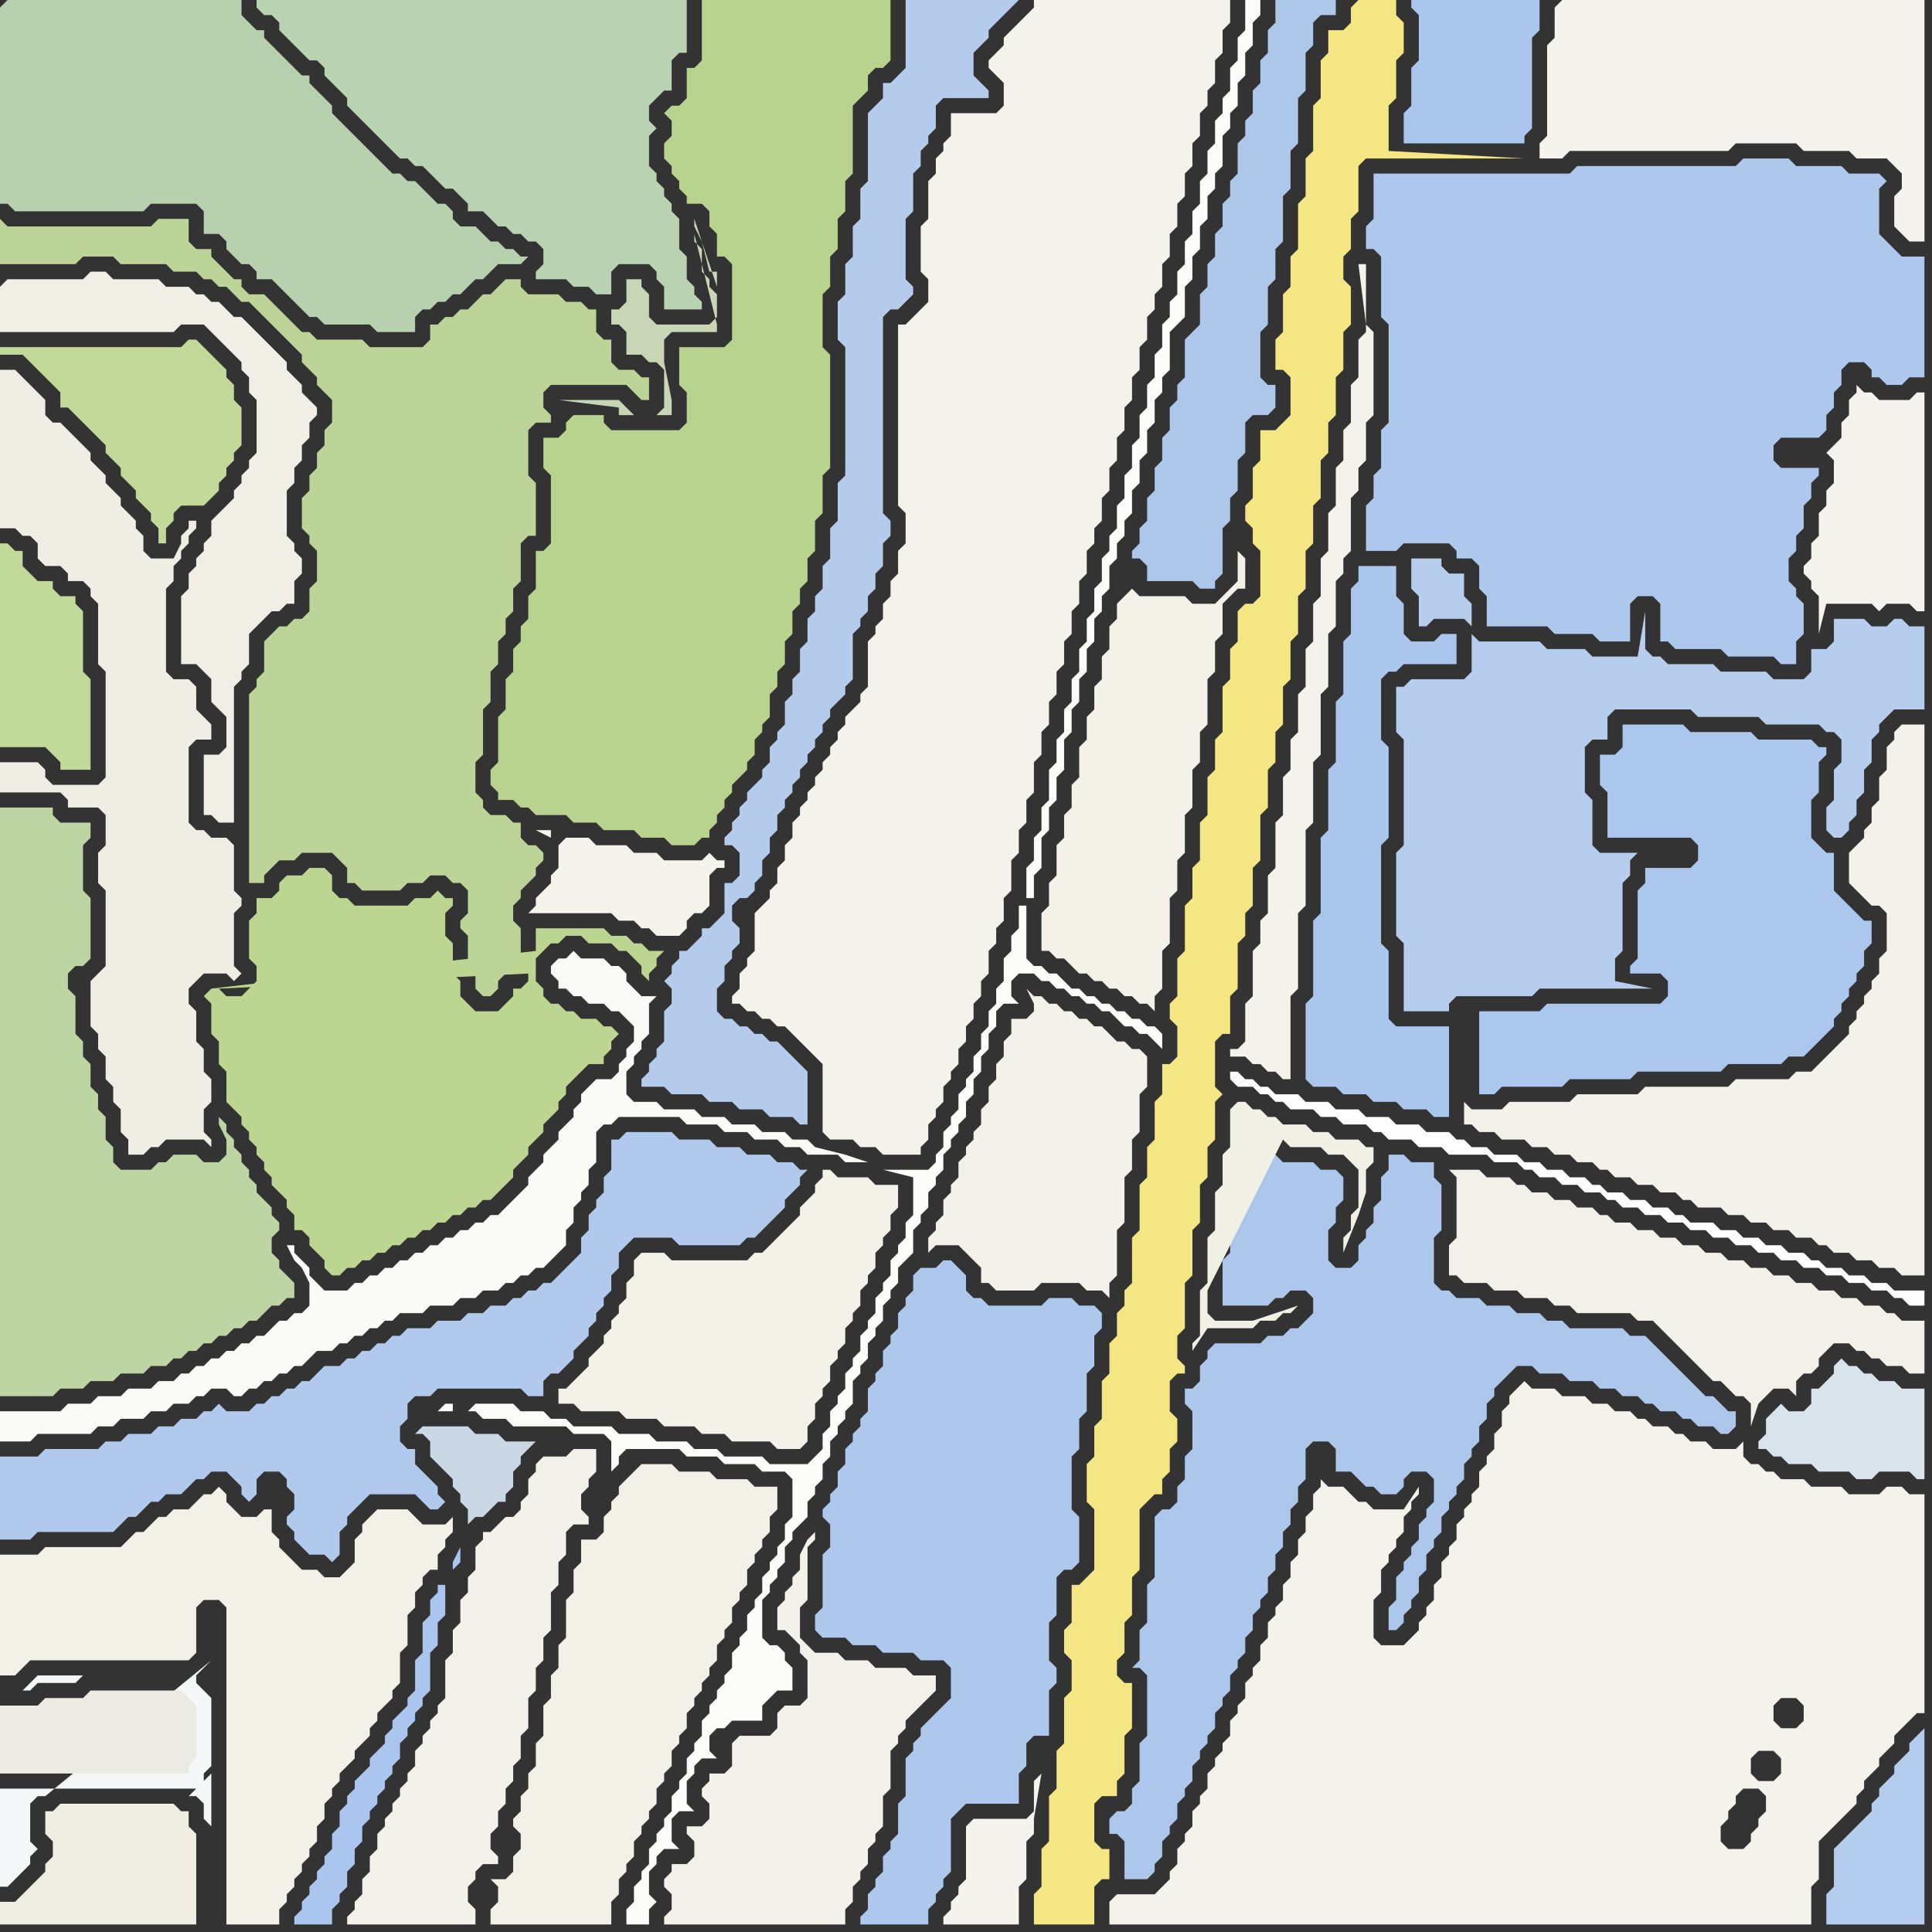<svg width="256" height="256" xmlns="http://www.w3.org/2000/svg"><rect width="100%" height="100%" fill="#333333" stroke="none"/><script> 
var tempColor;
function hoverPath(evt){
obj = evt.target;
tempColor = obj.getAttribute("fill");
obj.setAttribute("fill","red");
//alert(tempColor);
//obj.setAttribute("stroke","red");}
function recoverPath(evt){
obj = evt.target;
obj.setAttribute("fill", tempColor);
//obj.setAttribute("stroke", tempColor);
}</script><path onmouseover="hoverPath(evt)" onmouseout="recoverPath(evt)" fill="rgb(177,201,236)" d="M  0,196l 0,8 4,0 1,-1 10,0 1,-1 1,-1 1,0 1,-1 1,-1 1,0 1,-1 2,0 1,-1 1,-1 1,0 1,-1 2,0 1,1 1,1 0,1 1,1 1,-1 0,-2 1,-1 2,0 1,1 0,1 1,1 0,2 -1,1 0,1 1,1 0,1 1,1 1,1 2,0 1,1 1,-1 0,-3 1,-1 0,-1 2,-2 1,-1 6,0 1,1 1,1 1,0 1,-1 0,0 -1,-1 0,-1 -1,-1 -1,-1 -1,-1 0,-2 -1,0 -1,-1 0,-2 1,-1 0,-2 1,-1 2,0 1,-1 11,0 1,1 2,0 0,-2 1,-1 1,0 1,-1 1,-1 0,-1 1,-1 1,-1 0,-1 1,-1 0,-1 1,-1 0,-1 1,-1 0,-2 1,-1 0,-2 1,-1 1,-1 5,0 1,1 8,0 1,-1 1,0 1,-1 1,-1 1,-1 1,-1 0,-1 1,-1 1,-1 0,-1 1,-1 -1,0 -1,-1 -2,0 -1,-1 -3,0 -1,-1 -3,0 -1,-1 -4,0 -1,-1 -6,0 -1,1 -1,0 0,4 -1,1 0,2 -1,1 0,1 -1,1 0,2 -1,1 0,2 -1,1 -1,1 -1,1 -1,1 -1,0 -1,1 -1,0 -1,1 -1,0 -1,1 -2,0 -1,1 -2,0 -1,1 -3,0 -1,1 -3,0 -1,1 -1,0 -1,1 -1,0 -1,1 -1,0 -1,1 -1,0 -1,1 -2,0 -1,1 -1,1 -1,0 -1,1 -1,0 -1,1 -1,0 -1,1 -1,0 -1,1 -3,0 -1,-1 -1,1 -1,0 -1,1 -2,0 -1,1 -2,0 -1,1 -3,0 -1,1 -2,0 -1,1 -7,0 -1,1 -5,0Z"/>
<path onmouseover="hoverPath(evt)" onmouseout="recoverPath(evt)" fill="rgb(194,217,153)" d="M  4,48l 0,0 1,1 1,1 1,1 1,1 0,2 1,0 1,1 1,1 1,1 1,1 1,1 0,1 1,1 1,1 0,1 1,1 1,1 0,1 1,1 1,1 0,1 1,1 0,2 1,0 0,-2 1,-1 0,-1 1,-1 3,0 2,-2 0,-1 1,-1 0,-1 1,-1 0,-1 1,-1 0,-5 -1,-1 0,-2 -1,-1 0,-1 -1,-1 -1,-1 -1,-1 -1,-1 -1,0 -1,1 -24,0 0,1 3,0 1,1Z"/>
<path onmouseover="hoverPath(evt)" onmouseout="recoverPath(evt)" fill="rgb(188,214,145)" d="M  28,131l 0,0 -1,1 1,1 0,4 1,1 0,3 1,1 0,4 1,1 1,1 0,1 1,1 0,1 1,1 0,1 1,1 0,1 1,1 0,1 1,1 1,1 0,1 1,1 0,2 1,0 1,1 0,1 2,2 0,1 1,1 1,0 1,-1 1,0 1,-1 1,0 1,-1 1,0 1,-1 1,0 1,-1 1,0 1,-1 1,0 1,-1 1,0 1,-1 1,0 1,-1 1,0 1,-1 1,0 1,-1 1,-1 1,-1 0,-1 1,-1 1,-1 0,-1 1,-1 1,-1 0,-1 2,-2 0,-1 1,-1 0,-1 1,-1 1,-1 1,-1 2,0 0,-1 1,-1 0,-1 1,-1 -1,-1 -1,0 -1,-1 -2,0 -1,-1 -1,0 -1,-1 -1,0 -1,-1 0,-1 -1,-1 0,-3 1,-1 1,-1 1,0 1,-1 2,0 1,1 3,0 1,1 1,0 1,1 1,1 0,1 1,1 0,-1 1,-1 0,-1 1,-1 -2,0 -1,-1 -1,0 -1,-1 -2,0 -1,-1 -9,0 0,3 -43,5 42,-2 0,1 -1,1 -1,0 0,1 -1,1 -1,1 -3,0 -1,-1 -1,-1 0,-2 -1,-1 0,-4 -1,-1 0,-3 1,-1 0,-1 -1,0 -1,-1 -1,1 -2,0 -1,1 -7,0 -1,-1 -1,0 -1,-1 0,-2 -1,-1 -2,0 -1,1 -2,0 -1,1 0,1 -1,1 -2,0 0,2 -1,1 0,5 1,1 0,2 -1,1 -1,1 -2,0 -1,-1 41,-2 -42,2Z"/>
<path onmouseover="hoverPath(evt)" onmouseout="recoverPath(evt)" fill="rgb(184,211,141)" d="M  75,56l 0,1 -1,1 -2,0 0,4 1,1 0,9 -1,1 -1,0 0,5 -1,1 0,3 -1,1 0,2 -1,1 0,3 -1,1 0,4 -1,1 0,6 -1,1 0,2 1,1 0,1 2,0 1,1 1,0 1,1 4,0 1,1 3,0 1,1 4,0 1,1 3,0 1,1 3,0 1,-1 1,0 0,-1 1,-1 0,-1 1,-1 0,-1 1,-1 0,-1 1,-1 1,-1 0,-1 1,-1 0,-2 1,-1 0,-1 1,-1 0,-3 1,-1 0,-2 1,-1 0,-3 1,-1 0,-3 1,-1 0,-2 1,-1 0,-3 1,-1 0,-4 1,-1 0,-5 1,-1 0,-15 -1,-1 0,-7 1,-1 0,-4 1,-1 0,-4 1,-1 0,-4 1,-1 0,-9 1,-1 1,-1 0,-2 1,-1 1,0 1,-1 0,-8 -25,0 0,8 -1,1 -1,0 0,4 -1,1 -1,0 -1,1 1,1 0,2 -1,1 0,2 1,1 0,1 1,1 0,1 1,1 0,1 2,0 1,1 0,2 1,1 0,3 1,0 1,1 0,10 -1,1 -6,0 0,5 1,1 0,4 -1,1 -9,0 -1,-1 0,-1 -4,0 -1,1Z"/>
<path onmouseover="hoverPath(evt)" onmouseout="recoverPath(evt)" fill="rgb(244,243,236)" d="M  74,112l 0,3 -1,1 0,1 -1,1 -1,1 0,1 -1,1 11,0 1,1 2,0 1,1 1,0 1,1 3,0 1,-1 0,-1 1,-1 1,0 1,-1 0,-4 1,-1 1,0 0,-1 -1,0 -1,-1 -1,1 -5,0 -1,-1 -3,0 -1,-1 -4,0 -1,-1 -3,0 -1,1 -1,-1 0,-1 -2,0 2,1 1,1Z"/>
<path onmouseover="hoverPath(evt)" onmouseout="recoverPath(evt)" fill="rgb(242,241,232)" d="M  84,195l 0,0 -1,1 -1,1 0,1 -1,1 0,1 -1,1 0,2 -1,1 -2,0 0,3 -1,1 0,3 -1,1 0,5 -1,1 0,3 -1,1 0,3 -1,1 0,4 -1,1 0,3 -1,1 0,2 -1,1 0,2 -1,1 0,1 1,1 0,2 -1,1 0,2 -1,1 -2,0 1,1 0,2 -1,1 0,2 16,0 0,-3 1,-1 0,-2 1,-1 0,-1 1,-1 0,-2 1,-1 0,-1 1,-1 0,-1 1,-1 0,-2 1,-1 0,-1 1,-1 0,-2 1,-1 0,-1 1,-1 0,-2 1,-1 0,-1 1,-1 0,-1 1,-1 0,-1 1,-1 0,-2 1,-1 0,-1 1,-1 0,-2 1,-1 0,-1 1,-1 0,-2 1,-1 0,-1 1,-1 0,-1 1,-1 0,-2 1,-1 0,-3 -3,0 -1,-1 -4,0 -1,-1 -4,0 -1,-1 -4,0 -1,1Z"/>
<path onmouseover="hoverPath(evt)" onmouseout="recoverPath(evt)" fill="rgb(243,242,234)" d="M  97,232l 0,2 -1,1 -2,0 0,1 -1,1 0,1 1,1 0,2 -1,1 -2,0 0,1 1,1 0,2 -1,1 -2,0 0,1 -1,1 0,1 1,1 0,2 -1,1 0,1 24,0 0,-2 1,-1 0,-2 1,-1 0,-1 1,-1 0,-2 1,-1 0,-1 1,-1 0,-4 1,-1 0,-5 1,-1 0,-1 1,-1 0,-1 1,-1 1,-1 1,-1 1,-1 0,-2 -3,0 -1,-1 -4,0 -1,-1 -3,0 -1,-1 -3,0 -1,-1 -1,-1 0,-4 1,-1 0,-7 1,-1 0,-1 -1,1 -1,2 0,2 -1,1 0,1 -1,1 0,1 -1,1 0,3 1,0 1,1 1,1 0,1 1,1 0,5 -1,1 -2,0 -1,1 0,2 -1,1 -4,0 -1,1Z"/>
<path onmouseover="hoverPath(evt)" onmouseout="recoverPath(evt)" fill="rgb(174,200,237)" d="M  115,187l 0,0 -1,1 0,1 -1,1 0,1 -1,1 0,2 -1,1 0,2 -1,1 0,1 -1,1 0,1 1,1 0,3 -1,1 0,7 -1,1 0,2 1,1 3,0 1,1 3,0 1,1 4,0 1,1 3,0 1,1 0,4 -1,1 -1,1 -1,1 -1,1 0,1 -1,1 0,1 -1,1 0,5 -1,1 0,4 -1,1 0,1 -1,1 0,2 -1,1 0,1 -1,1 0,2 -1,1 0,1 9,0 0,-2 1,-1 0,-1 1,-1 0,-1 1,-1 0,-7 1,-1 1,-1 7,0 0,-4 1,-1 0,-3 1,-1 2,0 0,-6 1,-1 0,-2 -1,-1 0,-5 1,-1 0,-5 1,-1 1,0 1,-1 0,-6 -1,-1 0,-7 1,-1 0,-4 1,-1 0,-5 1,-1 0,-4 1,-1 0,-2 -1,-1 -2,0 -1,-1 -3,0 -1,1 -7,0 -1,-1 -1,0 -1,-1 0,-2 -1,-1 -1,-1 -1,0 -1,1 -2,0 -1,1 0,2 -1,1 0,1 -1,1 0,2 -1,1 0,1 -1,1 0,2 -1,1 0,1 -1,1Z"/>
<path onmouseover="hoverPath(evt)" onmouseout="recoverPath(evt)" fill="rgb(243,243,236)" d="M  147,252l 0,3 93,0 0,-5 1,-1 0,-5 1,-1 1,-1 1,-1 1,-1 1,-1 0,-1 1,-1 0,-1 1,-1 1,-1 0,-1 1,-1 1,-1 0,-1 1,-1 1,-1 1,-1 1,0 0,-29 -2,0 -1,-1 -2,0 -1,1 -4,0 -1,-1 -4,0 -1,-1 -3,0 -1,-1 -1,0 -1,-1 -1,0 -1,-1 0,-2 -1,1 -3,0 -1,-1 -2,0 -1,-1 -1,0 -1,-1 -2,0 -1,-1 -1,0 -1,-1 -2,0 -1,-1 -2,0 -1,-1 -3,0 -1,-1 -3,0 -1,-1 -1,1 -1,1 0,1 -1,1 0,2 -1,1 0,2 -1,1 0,1 -1,1 0,2 -1,1 0,1 -1,1 0,1 -1,1 0,2 -1,1 0,1 -1,1 0,2 -1,1 0,2 -1,1 0,1 -1,1 0,1 -1,1 -1,1 -3,0 -1,-1 0,-5 1,-1 0,-3 1,-1 0,-1 1,-1 0,-1 1,-1 0,-2 1,-1 0,-1 1,-1 0,-1 -2,3 -4,0 -1,-1 -1,0 -1,-1 -1,-1 -2,0 -1,-1 0,1 -1,1 0,2 -1,1 0,2 -1,1 0,2 -1,1 0,2 -1,1 0,2 -1,1 0,1 -1,1 0,2 -1,1 0,2 -1,1 0,1 -1,1 0,2 -1,1 0,1 -1,1 0,2 -1,1 0,1 -1,1 0,1 -1,1 0,2 -1,1 0,1 -1,1 0,2 -1,1 0,1 -1,1 0,2 -1,1 0,1 -1,1 -1,1 -5,0 -1,1 89,-17 -1,1 -2,0 -1,-1 0,-2 1,-1 2,0 1,1 0,2 -89,17 85,-15 1,0 1,1 0,2 -1,1 0,1 -1,1 0,1 -1,1 -2,0 -1,-1 0,-2 1,-1 0,-1 1,-1 0,-1 1,-1 1,0 -85,15 92,-24 -1,1 -2,0 -1,-1 0,-2 1,-1 2,0 1,1 0,2 -92,24Z"/>
<path onmouseover="hoverPath(evt)" onmouseout="recoverPath(evt)" fill="rgb(243,241,232)" d="M  149,79l 0,0 -1,1 0,2 -1,1 0,3 -1,1 0,3 -1,1 0,3 -1,1 0,3 -1,1 0,4 -1,1 0,3 -1,1 0,3 -1,1 0,4 -1,1 0,3 -1,1 0,5 1,0 1,1 1,0 1,1 1,1 1,0 1,1 1,0 1,1 1,0 1,1 1,0 1,1 1,0 1,1 0,-2 1,-1 0,-5 1,-1 0,-6 1,-1 0,-4 1,-1 0,-5 1,-1 0,-5 1,-1 0,-4 1,-1 0,-6 1,-1 0,-4 1,-1 0,-4 1,-1 1,-1 1,0 0,-4 -1,-1 0,4 -1,1 -2,2 -3,0 -1,-1 -6,0 -1,-1 -1,1 0,-3Z"/>
<path onmouseover="hoverPath(evt)" onmouseout="recoverPath(evt)" fill="rgb(174,200,237)" d="M  183,23l -1,0 0,6 -1,1 0,3 1,0 1,1 0,8 1,1 0,13 -1,1 0,5 -1,1 0,3 -1,1 0,6 4,0 1,-1 6,0 1,1 0,1 2,0 1,1 0,3 1,1 0,4 8,0 1,1 5,0 1,1 4,0 0,-5 1,-1 2,0 1,1 0,5 1,0 1,1 6,0 1,1 6,0 1,1 2,0 0,-3 1,-1 0,-4 -1,-1 0,-1 -1,-1 0,-3 1,-1 0,-2 1,-1 0,-3 1,-1 0,-2 1,-1 0,-1 -5,0 -1,-1 0,-2 1,-1 5,0 1,-1 0,-2 1,-1 0,-2 1,-1 0,-2 1,-1 2,0 1,1 0,1 1,0 1,1 2,0 1,-1 2,0 0,-16 -3,0 -2,-2 -1,-1 0,-6 1,-1 -1,-1 -4,0 -1,-1 -6,0 -1,-1 -6,0 -1,1 -21,0 -1,1Z"/>
<path onmouseover="hoverPath(evt)" onmouseout="recoverPath(evt)" fill="rgb(183,209,175)" d="M  0,1l 0,26 1,0 1,1 17,0 1,-1 6,0 1,1 0,3 2,0 1,1 0,1 1,1 1,1 1,0 1,1 0,1 2,0 1,1 1,1 1,1 1,1 1,1 1,0 1,1 6,0 1,1 5,0 0,-2 1,-1 1,0 1,-1 1,0 1,-1 1,0 1,-1 1,-1 1,0 2,-2 3,0 1,-1 -1,0 -1,-1 -1,0 -1,-1 -1,0 -1,-1 -1,-1 -2,0 -1,-1 0,-1 -1,-1 -1,0 -1,-1 -1,-1 -1,-1 -1,0 -1,-1 -1,0 -1,-1 -1,-1 -1,-1 -1,-1 -1,-1 -1,-1 -1,-1 -1,-1 0,-1 -1,-1 -1,-1 -1,-1 0,-1 -1,0 -1,-1 -1,-1 -1,-1 -1,-1 -1,-1 0,-1 -1,0 -1,-1 -1,-1 0,-2 -31,0 -1,1Z"/>
<path onmouseover="hoverPath(evt)" onmouseout="recoverPath(evt)" fill="rgb(193,217,153)" d="M  11,84l 0,-3 -1,-1 0,-1 -2,0 -1,-1 0,-1 -2,0 -1,-1 -1,-1 0,-2 -1,0 -1,-1 -1,0 0,27 6,0 1,1 1,1 0,1 4,0 0,-12 -1,-1Z"/>
<path onmouseover="hoverPath(evt)" onmouseout="recoverPath(evt)" fill="rgb(242,241,232)" d="M  32,201l 0,0 -1,-1 -1,-1 0,-1 -1,-1 -1,1 -1,0 -1,1 -1,1 -2,0 -1,1 -1,0 -1,1 -1,1 -1,0 -1,1 -1,1 -10,0 -1,1 -5,0 0,16 2,0 1,-1 0,0 1,-1 21,0 1,-1 0,-6 1,-1 2,0 1,1 0,42 7,0 0,-2 1,-1 0,-1 1,-1 0,-1 1,-1 0,-1 1,-1 0,-1 1,-1 0,-2 1,-1 0,-2 1,-1 0,-1 1,-1 0,-1 1,-1 1,-1 0,-1 1,-1 1,-1 0,-1 1,-1 0,-1 2,-2 0,-1 1,-1 0,-4 1,-1 0,-4 1,-1 0,-2 1,-1 0,-1 1,-1 1,0 0,-2 1,-1 0,-1 1,-1 0,-2 -1,1 -3,0 -1,-1 -1,-1 -4,0 -2,2 0,1 -1,1 0,3 -1,1 -1,1 -2,0 -1,-1 -2,0 -2,-2 -1,-1 0,-1 -1,-1 0,-3 -1,0 -1,1 -2,0 4,-3 0,0 -4,3Z"/>
<path onmouseover="hoverPath(evt)" onmouseout="recoverPath(evt)" fill="rgb(188,212,151)" d="M  33,105l 0,12 2,0 0,-1 1,-1 1,-1 2,0 1,-1 4,0 1,1 1,1 0,2 1,0 1,1 5,0 1,-1 2,0 1,-1 2,0 1,1 1,0 1,1 0,3 -1,1 0,1 1,1 0,4 1,1 0,2 1,1 1,0 1,-1 0,-1 1,-1 1,0 0,-1 1,-1 0,-4 -1,-1 0,-2 1,-1 0,-1 1,-1 1,-1 0,-1 1,-1 0,-1 -1,-1 -1,0 -1,-1 0,-2 -1,0 -1,-1 -2,0 -1,-1 0,-1 -1,-1 0,-4 1,-1 0,-6 1,-1 0,-4 1,-1 0,-3 1,-1 0,-2 1,-1 0,-3 1,-1 0,-5 1,-1 1,0 0,-7 -1,-1 0,-6 1,-1 2,0 0,-1 -1,-1 0,-2 1,-1 10,0 2,2 1,0 0,-3 -1,0 -1,-1 -2,0 -1,-1 0,-3 -1,0 -1,-1 0,-3 -1,0 -1,-1 -2,0 -1,-1 -4,0 -1,-1 0,-1 -2,0 -1,1 -1,1 -1,0 -2,2 -1,0 -1,1 -1,0 -1,1 -1,0 0,2 -1,1 -7,0 -1,-1 -6,0 -1,-1 -1,0 -1,-1 -1,-1 -1,-1 -1,-1 -1,-1 -2,0 -1,-1 0,-1 -1,0 -1,-1 -1,-1 -1,-1 0,-1 -2,0 -1,-1 0,-3 -4,0 -1,1 -19,0 -1,-1 0,6 10,0 1,-1 4,0 1,1 6,0 1,1 3,0 1,1 1,0 1,1 1,0 1,1 1,1 1,0 1,1 1,1 1,1 1,1 1,1 1,1 1,1 0,1 1,1 1,1 0,1 1,1 1,1 0,3 -1,1 0,2 -1,1 0,2 -1,1 0,2 -1,1 0,4 1,1 0,1 1,1 0,4 -1,1 0,3 -1,1 -1,0 -1,1 -1,0 -1,1 -1,1 0,4 -1,1 0,1 -1,1Z"/>
<path onmouseover="hoverPath(evt)" onmouseout="recoverPath(evt)" fill="rgb(185,211,178)" d="M  36,0l -2,0 0,1 1,1 1,0 1,1 0,1 1,1 1,1 1,1 1,1 1,0 1,1 0,1 1,1 1,1 1,1 0,1 1,1 2,2 1,1 1,1 1,1 1,1 1,0 1,1 1,0 1,1 2,2 1,0 1,1 1,1 0,1 2,0 1,1 1,1 1,0 1,1 1,0 1,1 1,0 1,1 0,2 -1,1 0,1 4,0 1,1 2,0 1,1 2,0 0,-3 1,-1 4,0 1,1 0,1 1,1 0,3 5,0 0,-1 -1,-1 0,-1 -1,-1 0,-3 -1,-1 0,-4 -1,-1 0,-1 -1,-1 0,-1 -1,-1 0,-1 -1,-1 0,-4 1,-1 -1,-1 0,-2 1,-1 1,-1 1,0 0,-4 1,-1 1,0 0,-7Z"/>
<path onmouseover="hoverPath(evt)" onmouseout="recoverPath(evt)" fill="rgb(181,203,235)" d="M  120,9l 0,0 -1,1 -1,1 -1,0 0,2 -2,2 0,9 -1,1 0,4 -1,1 0,4 -1,1 0,4 -1,1 0,5 1,1 0,17 -1,1 0,5 -1,1 0,4 -1,1 0,3 -1,1 0,2 -1,1 0,3 -1,1 0,3 -1,1 0,2 -1,1 0,3 -1,1 0,1 -1,1 0,2 -1,1 0,1 -1,1 -1,1 0,1 -1,1 0,1 -1,1 0,1 -1,1 0,1 1,0 1,1 0,3 -1,1 -1,0 0,4 -1,1 -1,1 -1,0 0,1 -2,2 -1,0 0,1 -1,1 0,1 -1,1 1,1 0,2 -1,1 0,4 -1,1 0,1 -1,1 0,1 -1,1 0,1 3,0 1,1 4,0 1,1 3,0 1,1 3,0 1,1 3,0 1,1 1,0 0,-7 -1,-1 0,0 -1,-1 -1,-1 -1,-1 -1,0 -1,-1 -1,0 -1,-1 -1,0 -1,-1 -1,0 -1,-1 0,-3 1,-1 0,-2 1,-1 0,-1 1,-1 0,-2 -1,-1 0,-2 1,-1 1,0 1,-1 0,-1 1,-1 0,-2 1,-1 0,-2 1,-1 0,-2 1,-1 0,-1 1,-1 0,-1 1,-1 0,-1 1,-1 0,-1 1,-1 0,-1 1,-1 0,-1 1,-1 0,-1 1,-1 1,-1 0,-1 1,-1 0,-6 1,-1 0,-1 1,-1 0,-2 1,-1 0,-2 1,-1 0,-3 1,-1 0,-2 -1,-1 0,-26 1,-1 1,0 2,-2 0,-1 -1,-1 0,-8 1,-1 0,-5 1,-1 0,-2 1,-1 0,-1 1,-1 0,-3 1,-1 6,0 0,-1 -1,-1 -1,-1 0,-3 2,-2 0,-1 2,-2 1,-1 1,-1 -15,0Z"/>
<path onmouseover="hoverPath(evt)" onmouseout="recoverPath(evt)" fill="rgb(173,199,236)" d="M  147,241l 0,2 1,0 1,1 0,5 3,0 1,-1 0,-1 1,-1 0,-2 1,-1 0,-1 1,-1 0,-2 1,-1 0,-1 1,-1 0,-2 1,-1 0,-1 1,-1 0,-1 1,-1 0,-2 1,-1 0,-1 1,-1 0,-2 1,-1 0,-1 1,-1 0,-2 1,-1 0,-2 1,-1 0,-1 1,-1 0,-2 1,-1 0,-2 1,-1 0,-2 1,-1 0,-2 1,-1 0,-2 1,-1 0,-4 1,-1 2,0 1,1 0,3 2,0 1,1 1,1 1,0 1,1 2,0 1,-1 0,-1 1,-1 2,0 1,1 0,3 -1,1 0,1 -1,1 0,2 -1,1 0,1 -1,1 0,1 -1,1 0,3 -1,1 0,3 1,0 1,-1 0,-1 1,-1 0,-1 1,-1 0,-2 1,-1 0,-2 1,-1 0,-1 1,-1 0,-2 1,-1 0,-1 1,-1 0,-1 1,-1 0,-2 1,-1 0,-1 1,-1 0,-2 1,-1 0,-2 1,-1 0,-1 1,-1 1,-1 1,-1 2,0 1,1 3,0 1,1 3,0 1,1 2,0 1,1 2,0 1,1 1,0 1,1 2,0 1,1 1,0 1,1 2,0 1,1 1,0 1,-1 0,-2 -1,0 -1,-1 -1,-1 -1,0 -1,-1 -1,-1 -1,-1 -1,-1 -1,-1 -1,-1 -1,-1 -1,-1 -2,0 -1,-1 -7,0 -1,-1 -2,0 -1,-1 -3,0 -1,-1 -3,0 -1,-1 -3,0 -1,-1 -1,0 -1,-1 0,-6 1,-1 0,-6 -1,-1 0,-2 -3,0 -1,-1 -2,0 0,2 -1,1 0,3 -1,1 0,2 -1,1 0,1 -1,1 0,2 -1,1 -2,0 -1,-1 0,-4 1,-1 0,-2 1,-1 0,-3 -1,-1 -2,0 -1,-1 -4,0 -1,-1 -4,0 0,1 -1,1 0,5 -1,1 0,5 -1,1 0,6 6,0 1,-1 1,0 1,-1 2,0 1,1 0,2 -1,1 -1,1 -1,0 -1,1 -2,0 -1,1 -6,0 -1,1 0,1 -1,1 0,2 -1,1 -1,0 0,2 1,1 0,5 -1,1 0,3 -1,1 0,2 -1,1 -1,0 -1,1 0,8 -1,1 0,5 -1,1 0,4 -1,1 1,0 1,1 0,8 -1,1 0,5 -1,1 0,2 -1,1 -1,0 -1,1Z"/>
<path onmouseover="hoverPath(evt)" onmouseout="recoverPath(evt)" fill="rgb(245,230,132)" d="M  179,1l 0,2 -1,1 -2,0 0,3 -1,1 0,5 -1,1 0,6 -1,1 0,5 -1,1 0,6 -1,1 0,4 -1,1 0,5 -1,1 0,4 1,0 1,1 0,5 -1,1 -1,1 -2,0 0,4 -1,1 0,4 -1,1 0,2 1,1 0,2 1,1 0,6 -1,1 -1,0 -1,1 0,4 -1,1 0,4 -1,1 0,6 -1,1 0,4 -1,1 0,5 -1,1 0,5 -1,1 0,4 -1,1 0,6 -1,1 0,5 -1,1 0,2 1,1 0,4 -1,1 -1,0 0,4 -1,1 0,5 -1,1 0,4 -1,1 0,6 -1,1 0,6 -1,1 0,2 -1,1 0,3 -1,1 0,4 -1,1 0,5 -1,1 0,4 -1,1 0,5 1,1 0,8 -1,1 -1,1 -1,0 0,5 -1,1 0,3 1,1 0,4 -1,1 0,6 -1,1 0,5 -1,1 0,6 -1,1 0,5 -1,1 0,4 8,0 0,-5 1,-1 1,0 0,-4 -1,0 -1,-1 0,-5 1,-1 2,0 0,-2 1,-1 0,-5 1,-1 0,-6 -1,0 -1,-1 0,-2 1,-1 0,-4 1,-1 0,-5 1,-1 0,-8 1,-1 1,-1 1,0 0,-2 1,-1 0,-3 1,-1 0,-3 -1,-1 0,-4 1,-1 1,0 0,-1 -1,-1 0,-3 1,-1 0,-6 1,-1 0,-6 1,-1 0,-5 1,-1 0,-4 1,-1 0,-5 1,-1 -1,-1 0,-6 1,-1 1,0 0,-5 1,-1 0,-6 1,-1 0,-3 1,-1 0,-5 1,-1 0,-6 1,-1 0,-5 1,-1 0,-4 1,-1 0,-5 1,-1 0,-5 1,-1 0,-5 1,-1 0,-5 1,-1 0,-5 1,-1 0,-5 1,-1 0,-4 1,-1 0,-5 1,-1 0,-5 1,-1 0,-5 -1,-1 0,-3 1,-1 0,-4 1,-1 0,-6 1,-1 21,0 -18,-1 0,-6 1,-1 0,-5 1,-1 0,-4 -1,-1 0,-2 -5,0 -1,1Z"/>
<path onmouseover="hoverPath(evt)" onmouseout="recoverPath(evt)" fill="rgb(170,198,237)" d="M  188,0l -1,0 0,1 1,1 0,6 -1,1 0,5 -1,1 0,4 16,0 0,-1 1,-1 0,-12 1,-1 0,-4Z"/>
<path onmouseover="hoverPath(evt)" onmouseout="recoverPath(evt)" fill="rgb(183,205,237)" d="M  187,77l 0,1 1,1 0,4 1,0 1,-1 4,0 1,1 0,-3 -1,-1 0,-3 -2,0 -1,-1 0,-1 -4,0 0,3 8,7 0,5 -1,1 -7,0 -1,1 -1,0 0,6 1,1 0,14 -1,1 0,11 1,1 0,9 6,0 0,-1 1,-1 10,0 1,-1 15,0 -5,-1 0,-3 1,-1 0,-9 1,-1 0,-2 1,-1 -5,0 -1,-1 0,-6 -1,-1 0,-6 1,-1 2,0 0,-3 1,-1 10,0 1,1 8,0 1,1 7,0 1,1 1,0 1,1 0,3 -1,1 0,4 -1,1 0,3 1,1 1,0 1,-1 0,-1 1,-1 0,-2 1,-1 0,-3 1,-1 0,-3 1,-1 0,-1 1,-1 1,-1 4,0 0,-11 -2,0 -1,-1 -1,0 -1,1 -2,0 -1,-1 -4,0 0,3 -1,1 -2,0 0,3 -1,1 -4,0 -1,-1 -6,0 -1,-1 -6,0 -1,-1 -1,0 -1,-1 0,-5 -1,6 -6,0 -1,-1 -5,0 -1,-1 -8,0 -1,-1 -8,-7Z"/>
<path onmouseover="hoverPath(evt)" onmouseout="recoverPath(evt)" fill="rgb(242,241,233)" d="M  193,157l 0,7 -1,1 0,4 1,0 1,1 3,0 1,1 3,0 1,1 3,0 1,1 2,0 1,1 7,0 1,1 2,0 1,1 1,1 1,1 1,1 1,1 1,1 1,1 1,1 1,0 1,1 1,1 1,0 1,1 0,3 1,-3 1,-1 1,-1 2,0 1,1 0,-2 1,-1 1,0 1,-1 0,-1 1,-1 1,-1 2,0 1,1 1,0 1,1 1,0 1,1 2,0 1,1 2,0 0,-7 -3,0 -1,-1 -1,0 -1,-1 -2,0 -1,-1 -2,0 -1,-1 -2,0 -1,-1 -2,0 -1,-1 -2,0 -1,-1 -2,0 -1,-1 -2,0 -1,-1 -2,0 -1,-1 -2,0 -1,-1 -2,0 -1,-1 -2,0 -1,-1 -2,0 -1,-1 -1,0 -1,-1 -2,0 -1,-1 -2,0 -1,-1 -2,0 -1,-1 -1,0 -1,-1 -3,0 -1,-1 -4,0 1,1Z"/>
<path onmouseover="hoverPath(evt)" onmouseout="recoverPath(evt)" fill="rgb(244,243,237)" d="M  206,1l 0,4 -1,1 0,12 -1,1 0,2 3,0 1,-1 21,0 1,-1 8,0 1,1 6,0 1,1 4,0 1,1 1,1 0,2 -1,1 0,4 1,1 1,1 2,0 0,-32 -48,0 -1,1Z"/>
<path onmouseover="hoverPath(evt)" onmouseout="recoverPath(evt)" fill="rgb(244,243,237)" d="M  245,53l 0,2 -1,1 0,2 -1,1 -1,1 0,0 1,1 0,3 -1,1 0,2 -1,1 0,3 -1,1 0,2 -1,1 0,1 1,1 0,1 1,1 0,5 1,-4 6,0 1,1 1,-1 3,0 1,1 1,0 0,-29 -1,0 -1,1 -4,0 -1,-1 -1,0 -1,-1 0,1 -1,1Z"/>
<path onmouseover="hoverPath(evt)" onmouseout="recoverPath(evt)" fill="rgb(240,238,229)" d="M  0,38l 0,6 23,0 1,-1 3,0 1,1 1,1 1,1 1,1 1,1 0,1 1,1 0,2 1,1 0,7 -1,1 0,1 -1,1 0,1 -1,1 0,1 -1,1 -1,1 -1,1 0,2 -1,1 0,1 -1,1 0,1 -1,1 0,2 -1,1 0,9 2,0 1,1 1,1 0,3 1,1 1,1 0,4 -1,1 -2,0 0,8 1,0 1,1 2,0 0,-18 1,-1 0,-1 1,-1 0,-4 1,-1 1,-1 1,-1 1,0 1,-1 1,0 0,-3 1,-1 0,-2 -1,-1 0,-1 -1,-1 0,-6 1,-1 0,-2 1,-1 0,-2 1,-1 0,-2 1,-1 0,-1 -1,-1 -1,-1 0,-1 -1,-1 -1,-1 0,-1 -1,-1 -1,-1 -1,-1 -1,-1 -1,-1 -1,-1 -1,0 -1,-1 -1,-1 -1,0 -1,-1 -1,0 -1,-1 -3,0 -1,-1 -6,0 -1,-1 -2,0 -1,1 -10,0 -1,1Z"/>
<path onmouseover="hoverPath(evt)" onmouseout="recoverPath(evt)" fill="rgb(188,213,162)" d="M  0,126l 0,59 7,0 1,-1 3,0 1,-1 3,0 1,-1 3,0 1,-1 2,0 1,-1 1,0 1,-1 1,0 1,-1 1,0 1,-1 1,0 1,-1 1,0 1,-1 1,0 1,-1 1,-1 1,0 1,-1 1,0 0,-2 -1,-1 0,0 -1,-1 0,-1 -1,-1 0,-2 1,-1 0,-1 -1,-1 0,-1 -1,-1 -1,-1 0,-1 -1,-1 0,-1 -1,-1 0,-1 -1,-1 0,-1 -1,-1 0,-1 -1,-1 0,1 1,2 0,2 -1,1 -2,0 -1,-1 -3,0 -1,1 -1,0 -1,1 -4,0 -1,-1 0,-2 -1,-1 0,-3 -1,-1 0,-2 -1,-1 0,-3 -1,-1 0,-2 -1,-1 0,-5 -1,-1 0,-2 1,-1 1,0 1,-1 0,-8 -1,-1 0,-6 1,-1 0,-2 -4,0 -1,-1 0,-1 -7,0Z"/>
<path onmouseover="hoverPath(evt)" onmouseout="recoverPath(evt)" fill="rgb(240,238,227)" d="M  7,240l -1,0 0,3 1,1 0,2 -1,1 0,1 -1,1 -1,1 -1,1 -1,1 -2,0 0,3 26,0 0,-12 -1,-1 0,-2 -1,0 -1,-1 -15,0 -1,1Z"/>
<path onmouseover="hoverPath(evt)" onmouseout="recoverPath(evt)" fill="rgb(245,247,249)" d="M  28,220l 0,0 -1,1 -1,1 0,1 1,1 1,1 0,9 -1,1 0,1 -1,1 -26,0 0,13 1,0 1,-1 0,0 2,-2 0,-1 1,-1 -1,-1 0,-5 1,-1 1,0 22,-18 -3,18 1,0 1,1 0,2 1,1 0,-7 -3,3 3,-18 -17,2 -6,0 -1,1 -1,1 1,0 1,-1 5,0 1,-1 17,-2Z"/>
<path onmouseover="hoverPath(evt)" onmouseout="recoverPath(evt)" fill="rgb(170,198,238)" d="M  59,210l -1,0 0,1 -1,1 0,2 -1,1 0,4 -1,1 0,4 -1,1 0,1 -1,1 -1,1 0,1 -1,1 0,1 -1,1 -1,1 0,1 -1,1 -1,1 0,1 -1,1 0,1 -1,1 0,2 -1,1 0,2 -1,1 0,1 -1,1 0,1 -1,1 0,1 -1,1 0,1 -1,1 0,1 5,0 0,-2 1,-1 0,-1 1,-1 0,-2 1,-1 0,-2 1,-1 0,-2 1,-1 0,-1 1,-1 0,-1 1,-1 0,-1 1,-1 0,-1 1,-1 0,-2 1,-1 0,-1 1,-1 0,-1 1,-1 0,-1 1,-1 0,-5 1,-1 0,-3 1,-1 0,-4 1,-1 0,-1 1,-1 0,-2 -1,2 0,2 -1,1Z"/>
<path onmouseover="hoverPath(evt)" onmouseout="recoverPath(evt)" fill="rgb(243,242,234)" d="M  66,202l 0,0 -1,1 -1,0 0,1 -1,1 0,3 -1,1 0,2 -1,1 0,3 -1,1 0,3 -1,1 0,5 -1,1 0,1 -1,1 0,1 -1,1 0,1 -1,1 0,2 -1,1 0,1 -1,1 0,1 -1,1 0,1 -1,1 0,1 -1,1 0,2 -1,1 0,2 -1,1 0,2 -1,1 0,1 -1,1 0,1 17,0 0,-2 -1,-1 0,-2 1,-1 0,-1 1,-1 2,0 0,-1 -1,-1 0,-2 1,-1 0,-2 1,-1 0,-2 1,-1 0,-2 1,-1 0,-3 1,-1 0,-4 1,-1 0,-3 1,-1 0,-3 1,-1 0,-5 1,-1 0,-3 1,-1 0,-3 1,-1 2,0 0,-1 -1,-1 0,-2 1,-1 0,-1 1,-1 0,-3 -3,0 -1,1 -3,0 -1,1 0,1 -1,1 0,2 -1,1 0,1 -1,1 -1,0 -1,1Z"/>
<path onmouseover="hoverPath(evt)" onmouseout="recoverPath(evt)" fill="rgb(243,242,234)" d="M  137,134l 0,0 -1,1 -2,0 0,2 -1,1 0,2 -1,1 0,2 -1,1 0,2 -1,1 0,2 -1,1 0,1 -1,1 0,1 -1,1 0,2 -1,1 0,1 -1,1 0,2 -1,1 0,1 -1,1 0,2 1,-1 3,0 1,1 1,1 1,1 0,2 1,0 1,1 5,0 1,-1 5,0 1,1 2,0 1,1 0,-2 1,-1 0,-6 1,-1 0,-6 1,-1 0,-4 1,-1 0,-5 1,-1 0,-4 -1,-1 -1,0 -1,-1 -1,0 -1,-1 -1,-1 -1,0 -1,-1 -1,0 -1,-1 -1,0 -1,-1 -1,0 -1,-1 -1,0 -1,-1 1,2Z"/>
<path onmouseover="hoverPath(evt)" onmouseout="recoverPath(evt)" fill="rgb(244,243,237)" d="M  138,235l 0,0 -1,1 0,4 -1,1 -7,0 -1,1 0,7 -1,1 0,1 -1,1 0,1 -1,1 0,1 10,0 0,-5 1,-1 0,-5 1,-1 0,-2 1,-6Z"/>
<path onmouseover="hoverPath(evt)" onmouseout="recoverPath(evt)" fill="rgb(173,199,234)" d="M  157,50l 0,0 -1,1 0,2 -1,1 0,3 -1,1 0,3 -1,1 0,3 -1,1 0,3 -1,1 0,2 -1,1 0,1 1,0 1,1 0,2 6,0 1,1 2,0 0,-1 1,-1 0,-6 1,-1 0,-3 1,-1 0,-4 1,-1 0,-4 1,-1 2,0 1,-1 0,-3 -1,0 -1,-1 0,-6 1,-1 0,-5 1,-1 0,-4 1,-1 0,-6 1,-1 0,-5 1,-1 0,-6 1,-1 0,-5 1,-1 0,-3 1,-1 2,0 0,-2 -8,0 0,3 -1,1 0,3 -1,1 0,3 -1,1 0,3 -1,1 0,2 -1,1 0,4 -1,1 0,2 -1,1 0,3 -1,1 0,3 -1,1 0,3 -1,1 0,4 -2,2Z"/>
<path onmouseover="hoverPath(evt)" onmouseout="recoverPath(evt)" fill="rgb(253,253,253)" d="M  163,142l 0,1 1,1 2,0 1,1 1,0 1,1 1,0 1,1 3,0 1,1 2,0 1,1 3,0 1,1 1,0 1,1 3,0 1,1 3,0 1,1 5,0 1,1 3,0 1,1 1,0 1,1 2,0 1,1 2,0 1,1 2,0 1,1 1,0 1,1 2,0 1,1 2,0 1,1 2,0 1,1 2,0 1,1 2,0 1,1 2,0 1,1 2,0 1,1 2,0 1,1 2,0 1,1 2,0 1,1 2,0 1,1 2,0 1,1 1,0 1,1 2,0 0,-2 -4,0 -1,-1 -2,0 -1,-1 -2,0 -1,-1 -2,0 -1,-1 -1,0 -1,-1 -2,0 -1,-1 -2,0 -1,-1 -2,0 -1,-1 -2,0 -1,-1 -3,0 -1,-1 -1,0 -1,-1 -2,0 -1,-1 -2,0 -1,-1 -2,0 -1,-1 -1,0 -1,-1 -2,0 -1,-1 -2,0 -1,-1 -2,0 -1,-1 -3,0 -1,-1 -2,0 -1,-1 -1,0 -1,-1 -3,0 -1,-1 -3,0 -1,-1 -3,0 -1,-1 -3,0 -1,-1 -3,0 -1,-1 -3,0 -1,-1 -1,0 -1,-1 -1,0 -1,-1Z"/>
<path onmouseover="hoverPath(evt)" onmouseout="recoverPath(evt)" fill="rgb(244,243,235)" d="M  181,43l 0,1 -1,1 0,5 -1,1 0,5 -1,1 0,4 -1,1 0,5 -1,1 0,5 -1,1 0,5 -1,1 0,5 -1,1 0,5 -1,1 0,5 -1,1 0,4 -1,1 0,5 -1,1 0,6 -1,1 0,5 -1,1 0,3 -1,1 0,6 -1,1 0,5 -1,1 -1,0 0,1 2,0 1,1 1,0 1,1 1,0 1,1 1,0 0,-11 1,-1 0,-10 1,-1 0,-10 1,-1 0,-8 1,-1 0,-8 1,-1 0,-7 1,-1 0,-6 1,-1 0,-2 1,-1 0,-7 1,-1 0,-3 1,-1 0,-5 1,-1 0,-11 -1,-1 0,-8 -1,0Z"/>
<path onmouseover="hoverPath(evt)" onmouseout="recoverPath(evt)" fill="rgb(172,199,237)" d="M  198,134l -2,0 0,11 2,0 1,-1 8,0 1,-1 8,0 1,-1 11,0 1,-1 7,0 1,-1 2,0 1,-1 1,-1 2,-2 0,-1 1,-1 0,-1 1,-1 0,-1 1,-1 0,-1 1,-1 0,-2 1,-1 0,-3 -1,0 -1,-1 -1,-1 -1,-1 -1,-1 0,-5 -1,0 -1,-1 -1,-1 0,-5 1,-1 0,-4 1,-1 0,-1 -1,0 -1,-1 -7,0 -1,-1 -8,0 -1,-1 -8,0 0,3 -1,1 -2,0 0,4 1,1 0,6 11,0 1,1 0,2 -1,1 -6,0 0,2 -1,1 0,9 -1,1 0,1 4,0 1,1 0,2 -1,1 -15,0 -1,1Z"/>
<path onmouseover="hoverPath(evt)" onmouseout="recoverPath(evt)" fill="rgb(235,235,228)" d="M  5,226l -5,0 0,9 25,0 0,-1 1,-1 0,-7 -1,-1 -1,-1 -12,0 -1,1 -5,0 -1,1Z"/>
<path onmouseover="hoverPath(evt)" onmouseout="recoverPath(evt)" fill="rgb(238,238,228)" d="M  30,111l -2,0 -1,-1 -1,0 -1,-1 0,-10 1,-1 2,0 0,-2 -1,-1 0,0 -1,-1 0,-3 -1,-1 -2,0 -1,-1 0,-11 1,-1 0,-2 1,-1 0,-1 1,-1 0,-1 1,-1 0,-1 -1,0 0,1 -1,1 0,1 -1,2 -3,0 -1,-1 0,-2 -1,-1 0,-1 -1,-1 -1,-1 0,-1 -1,-1 -1,-1 0,-1 -1,-1 -1,-1 0,-1 -1,-1 -1,-1 -1,-1 -1,-1 -1,0 -1,-1 0,-2 -1,-1 -1,-1 -1,-1 -1,-1 -2,0 0,21 2,0 1,1 1,0 1,1 0,2 1,1 2,0 1,1 0,1 2,0 1,1 0,1 1,1 0,8 1,1 0,14 -1,1 -6,0 -1,-1 0,-1 -1,-1 -5,0 0,4 8,0 1,1 0,1 4,0 1,1 0,4 -1,1 0,4 1,1 0,10 -1,1 -1,1 0,6 1,1 0,2 1,1 0,3 1,1 0,2 1,1 0,3 1,1 0,2 2,0 1,-1 1,0 1,-1 5,0 1,1 0,-1 -1,-1 0,-3 1,-1 0,-3 -1,-1 0,-3 -1,-1 0,-4 -1,-1 0,-2 1,-1 1,-1 3,0 1,1 1,-1 -1,-1 0,-7 1,-1 0,-1 -1,-1 0,-6 -1,-1Z"/>
<path onmouseover="hoverPath(evt)" onmouseout="recoverPath(evt)" fill="rgb(252,252,251)" d="M  62,187l 1,0 1,1 3,0 1,1 7,0 1,1 4,0 1,1 0,4 1,-1 0,-1 1,-1 7,0 1,1 4,0 1,1 4,0 1,1 3,0 1,1 0,5 -1,1 0,2 -1,1 0,1 -1,1 0,1 -1,1 0,2 -1,1 0,1 -1,1 0,2 -1,1 0,1 -1,1 0,2 -1,1 0,1 -1,1 0,1 -1,1 0,1 -1,1 0,2 -1,1 0,1 -1,1 0,2 -1,1 0,1 -1,1 0,2 -1,1 0,1 -1,1 0,1 -1,1 0,2 -1,1 0,1 -1,1 0,2 -1,1 0,2 3,0 0,-2 1,-1 -1,-1 0,-3 1,-1 0,-1 1,-1 2,0 -1,-1 0,-3 1,-1 2,0 -1,-1 0,-3 1,-1 0,-1 1,-1 2,0 -1,-1 0,-2 1,-1 1,0 1,-1 4,0 0,-2 1,-1 1,-1 2,0 0,-3 -1,-1 0,-1 -1,-1 -1,0 -1,-1 0,-5 1,-1 0,-1 1,-1 0,-1 1,-1 0,-2 1,-1 0,-1 1,-1 1,-1 0,-2 1,-1 0,-1 1,-1 0,-2 1,-1 0,-2 1,-1 0,-1 1,-1 0,-1 1,-1 0,-3 1,-1 0,-1 1,-1 0,-2 1,-1 0,-1 1,-1 0,-2 1,-1 0,-1 1,-1 0,-2 1,-1 1,-1 0,-3 1,-1 0,-1 1,-1 0,-2 1,-1 0,-1 1,-1 0,-2 1,-1 0,-1 1,-1 0,-1 1,-1 0,-2 1,-1 0,-2 1,-1 0,-2 1,-1 0,-2 1,-1 0,-2 1,-1 2,0 -1,-1 0,-2 1,-1 2,0 1,1 1,0 1,1 1,0 1,1 1,0 1,1 1,0 1,1 1,0 1,1 1,1 1,0 1,1 1,0 1,1 1,1 0,-2 -1,-1 -1,0 -1,-1 -1,0 -1,-1 -1,0 -1,-1 -1,0 -1,-1 -1,0 -1,-1 -1,0 -1,-1 -1,-1 -1,0 -1,-1 -1,0 -1,-1 0,-7 -1,0 0,3 -1,1 0,2 -1,1 0,3 -1,1 0,2 -1,1 0,2 -1,1 0,2 -1,1 0,2 -1,1 0,1 -1,1 0,2 -1,1 0,1 -1,1 0,2 -1,1 0,1 -1,1 -6,0 4,1 0,5 -1,1 0,2 -1,1 0,1 -1,1 0,2 -1,1 0,1 -1,1 0,2 -1,1 0,1 -1,1 0,2 -1,1 0,1 -1,1 0,2 -1,1 0,1 -1,1 0,2 -1,1 0,2 -1,1 -1,1 -5,0 -1,-1 -5,0 -1,-1 -3,0 -1,-1 -4,0 -1,-1 -4,0 -1,-1 -5,0 -1,-1 -2,0 -1,-1 -3,0 -1,-1 -5,0 -1,1 74,-68 1,0 0,-3 1,-1 0,-4 1,-1 0,-3 1,-1 0,-3 1,-1 0,-4 1,-1 0,-3 1,-1 0,-3 1,-1 0,-3 1,-1 0,-3 1,-1 0,-2 1,-1 0,-3 1,-1 0,-2 1,-1 0,-2 1,-1 0,-3 1,-1 0,-3 1,-1 0,-3 1,-1 0,-3 1,-1 0,-2 1,-1 0,-5 1,-1 1,-1 0,-4 1,-1 0,-3 1,-1 0,-3 1,-1 0,-3 1,-1 0,-2 1,-1 0,-4 1,-1 0,-2 1,-1 0,-3 1,-1 0,-3 1,-1 0,-3 1,-1 0,-2 -2,0 0,4 -1,1 0,3 -1,1 0,3 -1,1 0,2 -1,1 0,3 -1,1 0,3 -1,1 0,3 -1,1 0,3 -1,1 0,3 -1,1 0,3 -1,1 0,2 -1,1 0,3 -1,1 0,3 -1,1 0,3 -1,1 0,3 -1,1 0,3 -1,1 0,3 -1,1 0,3 -1,1 0,2 -1,1 0,3 -1,1 0,3 -1,1 0,3 -1,1 0,3 -1,1 0,3 -1,1 0,3 -1,1 0,3 -1,1 0,4 -1,1 0,3 -1,1 0,3 -1,1 0,4 -74,68 -2,-1 -1,0 -1,1 2,0 0,-1 2,1Z"/>
<path onmouseover="hoverPath(evt)" onmouseout="recoverPath(evt)" fill="rgb(202,216,230)" d="M  62,202l 0,0 1,-1 1,0 1,-1 1,-1 1,0 0,-1 1,-1 0,-2 1,-1 0,-1 1,-1 1,-1 -4,0 -1,-1 -3,0 -1,-1 -6,0 -1,1 1,0 1,1 0,2 1,1 1,1 1,1 0,1 1,1 0,1 1,1Z"/>
<path onmouseover="hoverPath(evt)" onmouseout="recoverPath(evt)" fill="rgb(243,242,233)" d="M  84,167l 0,2 -1,1 0,2 -1,1 0,1 -1,1 0,1 -1,1 0,1 -1,1 -1,1 0,1 -1,1 -1,1 -1,1 -1,0 0,2 2,0 1,1 5,0 1,1 4,0 1,1 4,0 1,1 3,0 1,1 5,0 1,1 3,0 1,-1 0,-2 1,-1 0,-2 1,-1 0,-1 1,-1 0,-2 1,-1 0,-1 1,-1 0,-2 1,-1 0,-1 1,-1 0,-2 1,-1 0,-1 1,-1 0,-2 1,-1 0,-1 1,-1 0,-2 1,-1 0,-3 -3,0 -1,-1 -4,0 -1,-1 -1,0 0,1 -1,1 0,1 -1,1 -1,1 0,1 -1,1 -1,1 -1,1 -1,1 -1,1 -1,0 -1,1 -10,0 -1,-1 -3,0 -1,1Z"/>
<path onmouseover="hoverPath(evt)" onmouseout="recoverPath(evt)" fill="rgb(250,250,247)" d="M  85,146l -1,0 -1,-1 0,-3 1,-1 0,-1 1,-1 0,-1 1,-1 0,-4 1,-1 -2,0 -1,-1 -1,-1 0,-1 -1,-1 -1,0 -1,-1 -3,0 -1,-1 -1,1 -1,0 -1,1 0,1 1,1 0,1 1,0 1,1 1,0 1,1 2,0 1,1 1,0 1,1 1,1 0,2 -1,1 0,1 -1,1 0,1 -1,1 -2,0 -1,1 -1,1 0,1 -1,1 0,1 -1,1 -1,1 0,1 -1,1 -1,1 0,1 -1,1 -1,1 0,1 -1,1 -2,2 -1,1 -1,0 -1,1 -1,0 -1,1 -1,0 -1,1 -1,0 -1,1 -1,0 -1,1 -1,0 -1,1 -1,0 -1,1 -1,0 -1,1 -1,0 -1,1 -1,0 -1,1 -3,0 -1,-1 -1,-1 0,-1 -1,-1 -1,-1 0,-1 -1,0 1,2 1,1 1,2 0,3 -1,1 -1,0 -1,1 -1,0 -1,1 -1,1 -1,0 -1,1 -1,0 -1,1 -1,0 -1,1 -1,0 -1,1 -1,0 -1,1 -1,0 -1,1 -2,0 -1,1 -3,0 -1,1 -3,0 -1,1 -3,0 -1,1 -8,0 0,4 4,0 1,-1 7,0 1,-1 2,0 1,-1 3,0 1,-1 2,0 1,-1 2,0 1,-1 1,0 1,-1 2,0 1,1 1,0 1,-1 1,0 1,-1 1,0 1,-1 1,0 1,-1 1,0 1,-1 1,-1 2,0 1,-1 1,0 1,-1 1,0 1,-1 1,0 1,-1 1,0 1,-1 3,0 1,-1 3,0 1,-1 2,0 1,-1 2,0 1,-1 1,0 1,-1 1,0 1,-1 1,0 1,-1 1,-1 1,-1 0,-2 1,-1 0,-2 1,-1 0,-1 1,-1 0,-2 1,-1 0,-4 1,-1 1,0 1,-1 8,0 1,1 4,0 1,1 3,0 1,1 3,0 1,1 2,0 1,1 4,0 1,1 3,0 -3,-1 -4,-1 0,0 -1,-1 -2,0 -1,-1 -3,0 -1,-1 -3,0 -1,-1 -3,0 -1,-1 -4,0 -1,-1Z"/>
<path onmouseover="hoverPath(evt)" onmouseout="recoverPath(evt)" fill="rgb(201,214,181)" d="M  92,31l 0,1 1,1 0,3 1,1 0,1 1,1 0,3 -1,1 -7,0 -1,-1 0,-3 -1,-1 0,-1 -2,0 0,3 -1,1 -1,0 0,2 1,0 1,1 0,3 2,0 1,1 1,0 1,1 0,5 -1,1 -3,0 -1,-1 0,0 -1,-1 -8,0 8,1 0,1 7,0 0,-2 -1,-5 0,-3 1,-1 6,0 0,-1 -3,-12 3,7 0,-2 -1,0 -1,-4 -1,-2 0,-1 3,9 -3,-7Z"/>
<path onmouseover="hoverPath(evt)" onmouseout="recoverPath(evt)" fill="rgb(243,243,235)" d="M  120,43l -1,0 0,24 1,1 0,4 -1,1 0,3 -1,1 0,2 -1,1 0,2 -1,1 0,1 -1,1 0,6 -1,1 0,1 -2,2 0,1 -1,1 0,1 -1,1 0,1 -1,1 0,1 -1,1 0,1 -1,1 0,1 -1,1 0,1 -1,1 0,2 -1,1 0,2 -1,1 0,2 -1,1 0,1 -1,1 -1,1 0,5 -1,1 0,1 -1,1 0,2 -1,1 0,1 1,0 1,1 1,0 1,1 1,0 1,1 1,0 1,1 4,4 0,9 1,1 3,0 1,1 2,0 1,1 5,0 0,-1 1,-1 0,-2 1,-1 0,-1 1,-1 0,-2 1,-1 0,-1 1,-1 0,-2 1,-1 0,-2 1,-1 0,-2 1,-1 0,-2 1,-1 0,-3 1,-1 0,-2 1,-1 0,-3 1,-1 0,-4 1,-1 0,-3 1,-1 0,-3 1,-1 0,-4 1,-1 0,-3 1,-1 0,-3 1,-1 0,-3 1,-1 0,-3 1,-1 0,-3 1,-1 0,-3 1,-1 0,-3 1,-1 0,-2 1,-1 0,-3 1,-1 0,-3 1,-1 0,-3 1,-1 0,-3 1,-1 0,-3 1,-1 0,-3 1,-1 0,-3 1,-1 0,-2 1,-1 0,-3 1,-1 0,-3 1,-1 0,-3 1,-1 0,-3 1,-1 0,-3 1,-1 0,-3 1,-1 0,-2 1,-1 0,-3 1,-1 0,-3 1,-1 0,-3 -26,0 0,1 -2,2 -1,1 -1,1 0,1 -1,1 -1,1 0,1 1,1 0,0 1,1 0,3 -1,1 -6,0 0,3 -1,1 0,1 -1,1 0,2 -1,1 0,5 -1,1 0,6 1,1 0,3 -1,1 -1,1 -1,1Z"/>
<path onmouseover="hoverPath(evt)" onmouseout="recoverPath(evt)" fill="rgb(241,240,229)" d="M  170,151l 0,0 1,1 4,0 1,1 2,0 1,1 1,1 0,5 -1,1 0,2 -1,1 0,2 2,-5 0,0 1,-3 0,-3 1,-1 0,-2 -1,0 -1,-1 -3,0 -1,-1 -2,0 -1,-1 -3,0 -1,-1 -1,0 -1,-1 -1,0 -1,-1 -1,0 -1,1 0,5 -1,1 0,4 -1,1 0,5 -1,1 0,6 -1,1 0,6 -1,1 0,1 2,-3 6,0 1,-1 2,0 1,-1 1,0 1,-1 -6,2 -5,0 -1,-1 0,-3 10,-20Z"/>
<path onmouseover="hoverPath(evt)" onmouseout="recoverPath(evt)" fill="rgb(171,198,237)" d="M  181,75l -1,0 0,2 -1,1 0,6 -1,1 0,7 -1,1 0,8 -1,1 0,8 -1,1 0,10 -1,1 0,10 -1,1 0,10 1,1 3,0 1,1 3,0 1,1 3,0 1,1 3,0 1,1 2,0 0,-12 -7,0 -1,-1 0,-9 -1,-1 0,-13 1,-1 0,-12 -1,-1 0,-8 1,-1 1,0 1,-1 7,0 0,-4 -2,0 -1,1 -3,0 -1,-1 0,-4 -1,-1 0,-4Z"/>
<path onmouseover="hoverPath(evt)" onmouseout="recoverPath(evt)" fill="rgb(243,242,234)" d="M  195,147l 0,0 -1,-1 0,3 1,0 1,1 2,0 1,1 3,0 1,1 2,0 1,1 2,0 1,1 2,0 1,1 1,0 1,1 2,0 1,1 2,0 1,1 2,0 1,1 1,0 1,1 3,0 1,1 2,0 1,1 2,0 1,1 2,0 1,1 2,0 1,1 1,0 1,1 2,0 1,1 2,0 1,1 2,0 1,1 3,0 0,-73 -3,0 -1,1 0,1 -1,1 0,3 -1,1 0,3 -1,1 0,2 -1,1 0,1 -1,1 -1,1 0,4 1,1 1,1 1,1 1,0 1,1 0,5 -1,1 0,2 -1,1 0,1 -1,1 0,1 -1,1 0,1 -1,1 0,1 -1,1 -1,1 -1,1 -1,1 -1,1 -2,0 -1,1 -7,0 -1,1 -11,0 -1,1 -8,0 -1,1 -8,0 -1,1Z"/>
<path onmouseover="hoverPath(evt)" onmouseout="recoverPath(evt)" fill="rgb(217,227,236)" d="M  242,183l 0,0 -1,1 -1,0 0,2 -1,1 -2,0 -1,-1 -1,1 0,0 -1,1 0,2 -1,1 0,1 1,0 1,1 1,0 1,1 3,0 1,1 4,0 1,1 2,0 1,-1 4,0 1,1 1,0 0,-12 -3,0 -1,-1 -2,0 -1,-1 -1,0 -1,-1 -1,0 -1,-1 -1,1 0,1 -1,1Z"/>
<path onmouseover="hoverPath(evt)" onmouseout="recoverPath(evt)" fill="rgb(180,204,237)" d="M  253,231l 0,1 -1,1 -1,1 0,1 -1,1 -1,1 0,1 -1,1 0,1 -1,1 -1,1 -1,1 -1,1 -1,1 0,5 -1,1 0,4 13,0 0,-26 -1,1 -1,1Z"/>
</svg>